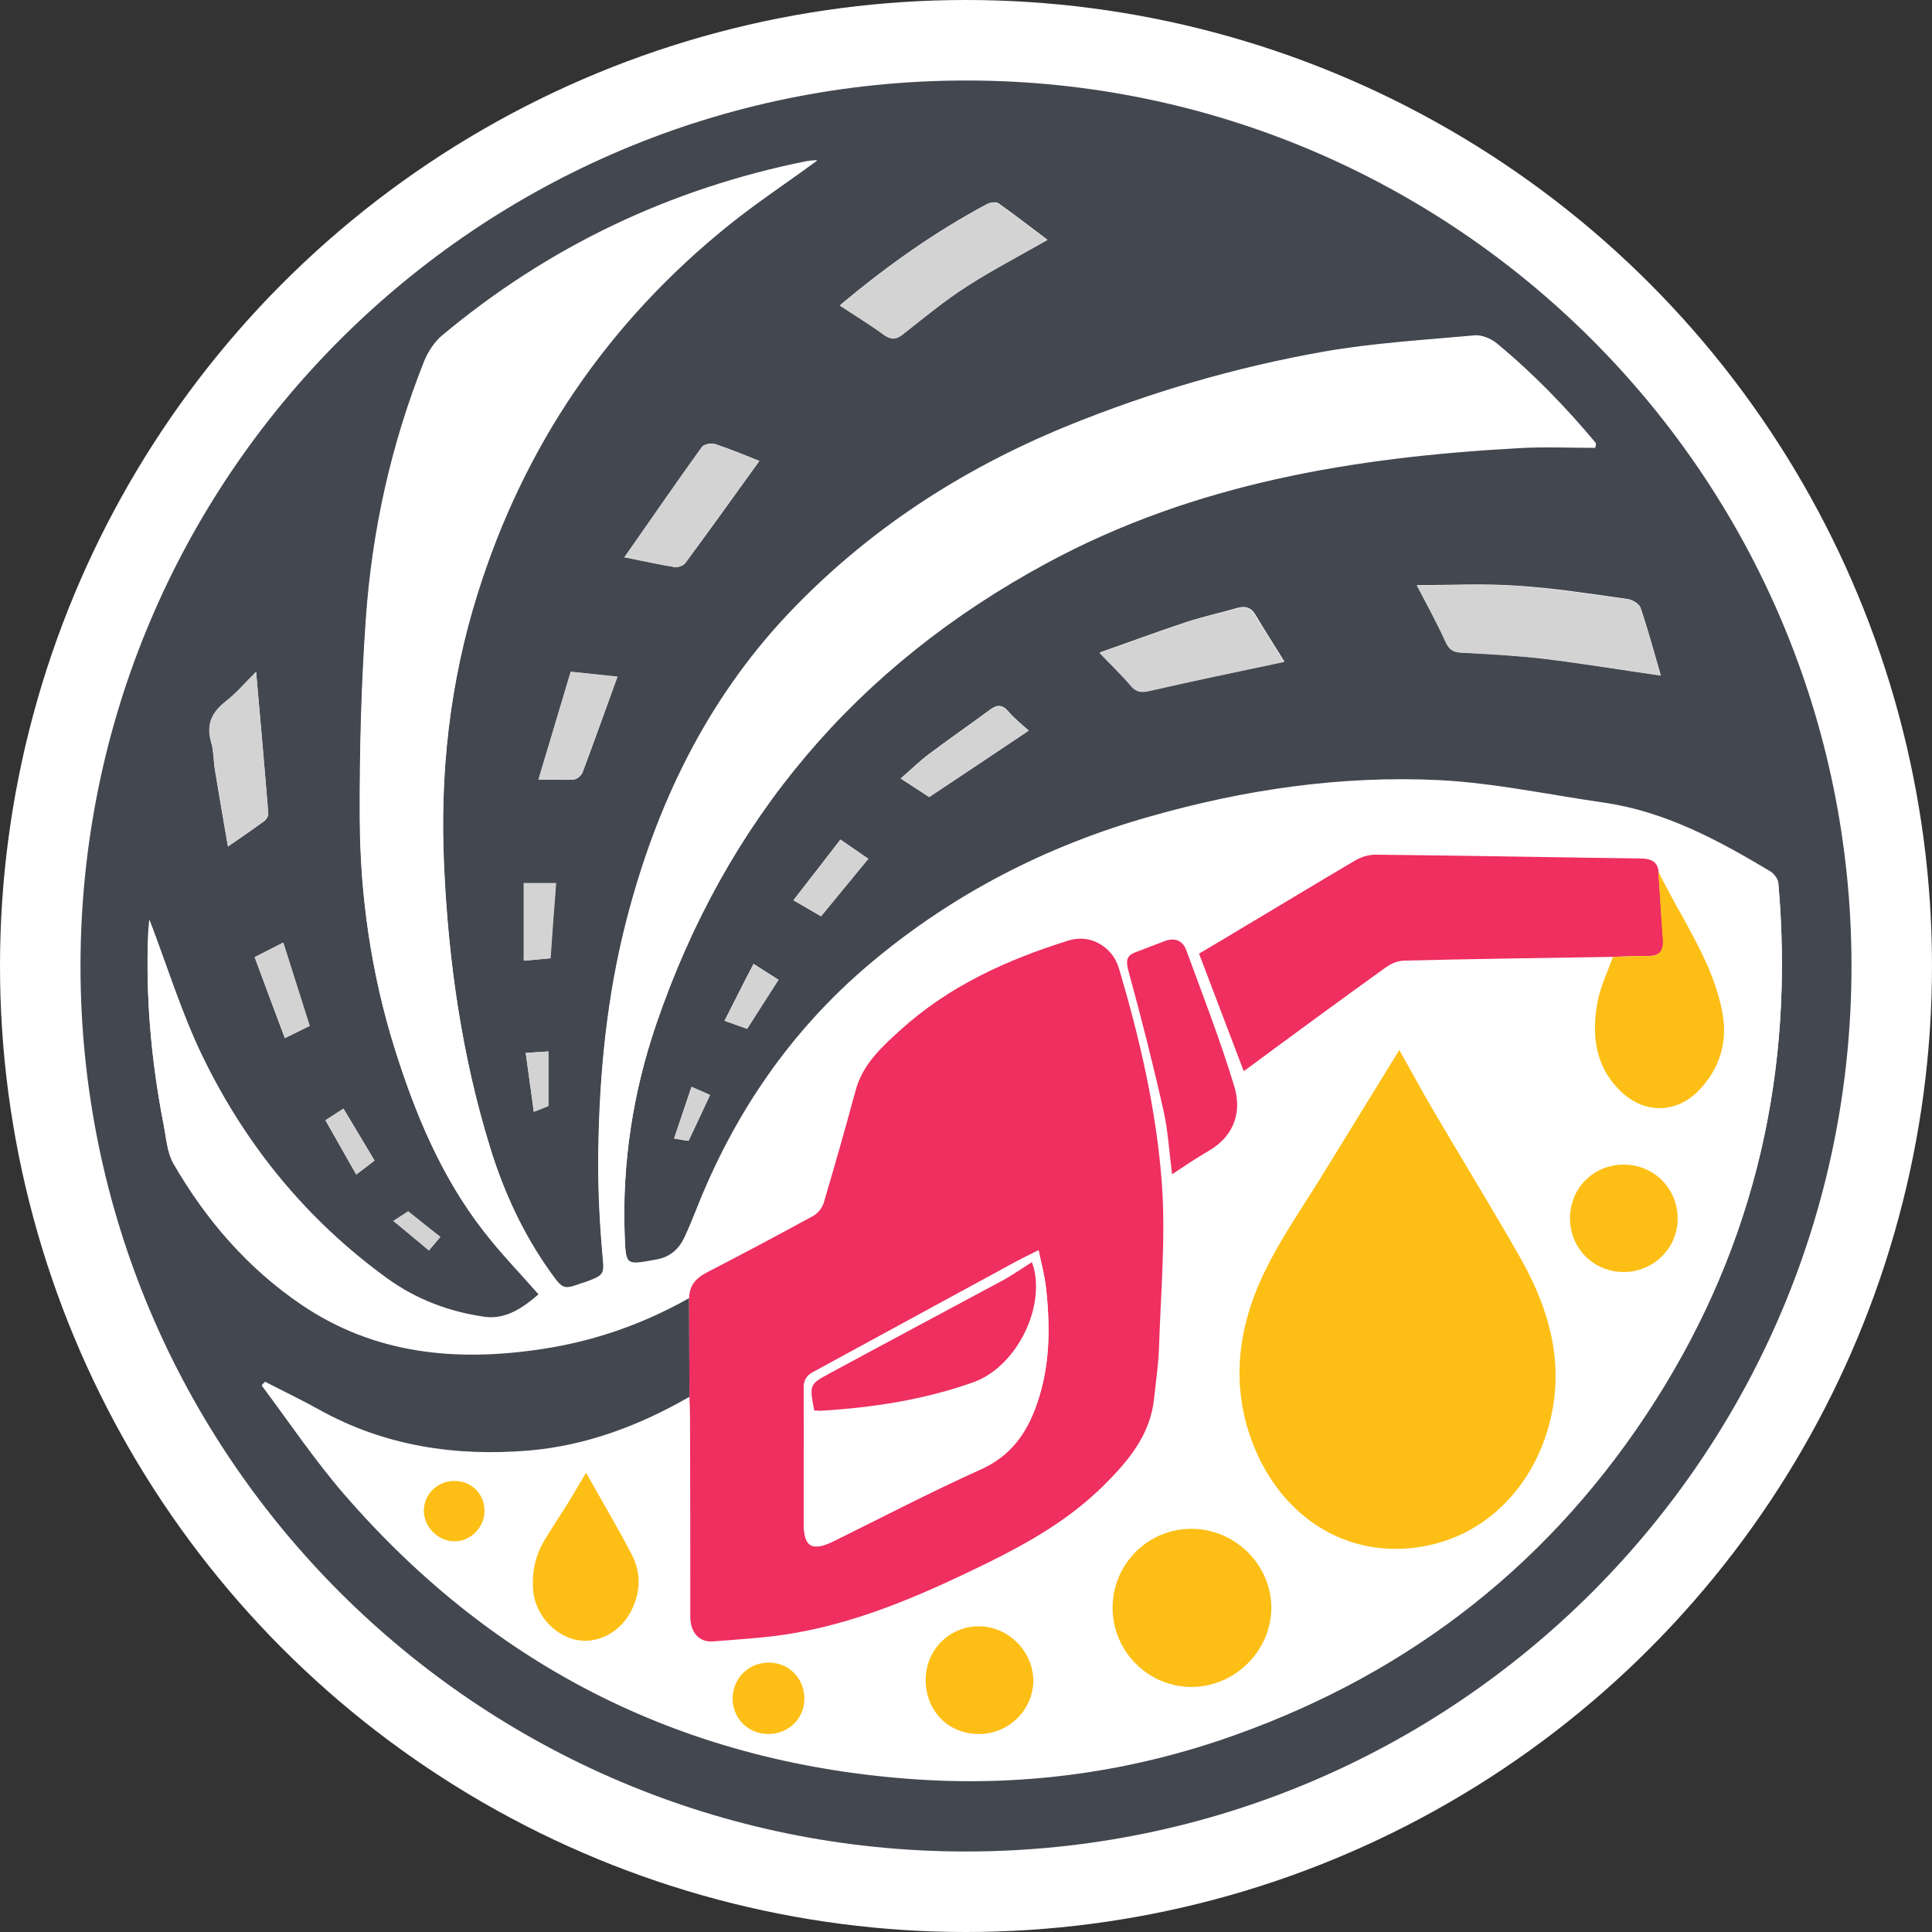 <svg width="48" height="48" viewBox="0 0 48 48" fill="none" xmlns="http://www.w3.org/2000/svg">
<rect x="0" y="0" width="48" height="48" fill="#333333" stroke="none"/>
<circle cx="24" cy="24" r="24" fill="white"/>
<path d="M24.007 2C11.85 2 2 11.848 2 24.004C2 36.159 11.85 46 24 46C36.15 46 46 36.152 46 24.004C46 11.855 36.157 2 24.007 2ZM24.519 5.071C24.599 5.028 24.743 5.006 24.808 5.05C25.226 5.345 25.63 5.662 26.026 5.958C25.356 6.34 24.678 6.693 24.036 7.104C23.481 7.458 22.969 7.883 22.457 8.287C22.298 8.417 22.183 8.453 22.003 8.323C21.649 8.07 21.274 7.84 20.878 7.573C22.053 6.593 23.236 5.756 24.519 5.071ZM8.533 27.544C8.785 27.969 9.038 28.38 9.304 28.834C9.153 28.949 9.023 29.05 8.85 29.18C8.591 28.726 8.345 28.286 8.086 27.832C8.252 27.724 8.382 27.644 8.533 27.544ZM7.689 25.489C7.509 25.575 7.307 25.676 7.076 25.792C6.824 25.121 6.579 24.465 6.326 23.78C6.564 23.657 6.781 23.549 7.033 23.42C7.257 24.126 7.473 24.789 7.689 25.489ZM5.605 17.428C5.879 17.219 6.103 16.945 6.362 16.693C6.463 17.875 6.572 19.043 6.665 20.211C6.673 20.276 6.615 20.37 6.557 20.406C6.283 20.608 5.995 20.803 5.663 21.033C5.548 20.363 5.44 19.743 5.339 19.123C5.303 18.899 5.31 18.661 5.252 18.452C5.122 18.005 5.259 17.702 5.605 17.428ZM40.758 15.093C40.945 15.648 41.097 16.21 41.263 16.78C40.26 16.635 39.308 16.477 38.349 16.361C37.672 16.282 36.987 16.246 36.301 16.21C36.114 16.203 36.013 16.145 35.927 15.958C35.71 15.482 35.458 15.028 35.206 14.537C36.049 14.537 36.871 14.494 37.693 14.552C38.616 14.61 39.525 14.754 40.441 14.883C40.556 14.898 40.722 14.999 40.758 15.093ZM39.633 11.127C39.006 11.127 38.371 11.098 37.744 11.134C33.655 11.358 29.675 12.007 26.012 13.989C21.282 16.542 18.044 20.363 16.306 25.445C15.722 27.147 15.448 28.906 15.52 30.709C15.549 31.465 15.542 31.451 16.292 31.314C16.638 31.249 16.854 31.069 16.998 30.773C17.107 30.55 17.207 30.312 17.294 30.081C18.231 27.695 19.637 25.633 21.599 23.975C23.647 22.244 25.99 21.033 28.572 20.305C30.93 19.635 33.338 19.281 35.782 19.404C37.138 19.476 38.486 19.764 39.835 19.959C41.364 20.183 42.69 20.889 43.981 21.668C44.075 21.725 44.176 21.855 44.183 21.963C44.587 26.577 43.62 30.881 41.126 34.803C38.602 38.769 35.105 41.53 30.677 43.109C28.139 44.017 25.507 44.385 22.817 44.212C17.092 43.837 12.326 41.48 8.562 37.139C7.819 36.282 7.185 35.337 6.507 34.429C6.536 34.4 6.557 34.378 6.586 34.349C7.033 34.58 7.487 34.803 7.927 35.041C9.557 35.943 11.316 36.209 13.141 36.058C14.568 35.935 15.888 35.438 17.128 34.724C17.128 33.902 17.121 33.073 17.121 32.251C15.974 32.9 14.749 33.326 13.444 33.52C11.331 33.837 9.304 33.65 7.48 32.41C6.146 31.502 5.115 30.305 4.315 28.921C4.156 28.647 4.134 28.279 4.069 27.954C3.759 26.383 3.615 24.797 3.687 23.196C3.695 23.074 3.709 22.944 3.716 22.864C4.149 24.004 4.509 25.2 5.057 26.303C6.132 28.502 7.653 30.355 9.651 31.797C10.364 32.309 11.179 32.612 12.037 32.734C12.564 32.814 13.011 32.504 13.393 32.172C12.917 31.631 12.441 31.141 12.023 30.6C10.97 29.252 10.328 27.688 9.816 26.08C9.232 24.22 8.951 22.295 8.944 20.341C8.937 18.697 8.98 17.054 9.095 15.41C9.254 13.204 9.723 11.055 10.545 8.993C10.639 8.755 10.79 8.517 10.985 8.359C13.631 6.138 16.652 4.704 20.027 4.019C20.113 4.004 20.207 3.997 20.301 3.99C19.558 4.538 18.801 5.035 18.094 5.605C15.102 8.02 13.025 11.062 11.871 14.739C11.172 16.953 10.927 19.216 11.035 21.523C11.143 23.895 11.475 26.246 12.182 28.524C12.521 29.634 13.011 30.687 13.696 31.639C13.992 32.05 14.006 32.057 14.482 31.884C14.496 31.877 14.503 31.877 14.518 31.877C15.066 31.675 15.023 31.675 14.965 31.083C14.893 30.247 14.857 29.404 14.871 28.567C14.9 26.642 15.088 24.739 15.571 22.872C16.306 20.017 17.554 17.421 19.587 15.266C21.534 13.197 23.87 11.675 26.509 10.601C28.579 9.758 30.706 9.13 32.898 8.748C34.131 8.532 35.393 8.453 36.648 8.344C36.821 8.33 37.051 8.424 37.188 8.539C38.097 9.289 38.912 10.125 39.654 11.041C39.64 11.062 39.64 11.098 39.633 11.127ZM31.91 16.434C30.785 16.672 29.675 16.902 28.572 17.154C28.377 17.198 28.24 17.198 28.103 17.032C27.872 16.758 27.613 16.513 27.324 16.21C28.045 15.958 28.759 15.691 29.48 15.453C29.898 15.316 30.331 15.222 30.756 15.1C30.944 15.049 31.081 15.093 31.182 15.258C31.427 15.669 31.687 16.073 31.91 16.434ZM25.558 18.149C24.743 18.697 23.928 19.238 23.084 19.8C22.897 19.678 22.659 19.526 22.378 19.339C22.63 19.123 22.846 18.906 23.091 18.726C23.589 18.351 24.101 17.998 24.599 17.63C24.771 17.501 24.901 17.501 25.053 17.674C25.211 17.861 25.399 18.005 25.558 18.149ZM21.57 21.336C21.173 21.819 20.798 22.273 20.395 22.764C20.164 22.627 19.962 22.511 19.71 22.367C20.106 21.862 20.481 21.372 20.878 20.86C21.13 21.033 21.354 21.185 21.57 21.336ZM19.342 24.343C19.075 24.753 18.823 25.157 18.563 25.561C18.376 25.496 18.21 25.438 18.001 25.359C18.239 24.89 18.469 24.429 18.722 23.946C18.938 24.083 19.125 24.206 19.342 24.343ZM17.64 27.205C17.46 27.594 17.294 27.954 17.107 28.344C17.013 28.329 16.897 28.315 16.746 28.286C16.89 27.854 17.034 27.443 17.179 27.003C17.366 27.082 17.503 27.14 17.64 27.205ZM9.773 30.334C9.91 30.247 10.018 30.175 10.141 30.096C10.393 30.298 10.653 30.507 10.941 30.73C10.855 30.831 10.768 30.932 10.66 31.062C10.364 30.824 10.083 30.586 9.773 30.334ZM18.866 11.452C18.246 12.31 17.647 13.153 17.027 13.989C16.977 14.054 16.847 14.098 16.768 14.09C16.378 14.026 15.996 13.939 15.513 13.845C16.176 12.901 16.797 12 17.438 11.106C17.489 11.034 17.676 10.998 17.77 11.034C18.138 11.156 18.505 11.308 18.866 11.452ZM13.011 23.867C13.011 23.218 13.011 22.59 13.011 21.942C13.314 21.942 13.559 21.942 13.811 21.942C13.761 22.562 13.717 23.174 13.667 23.809C13.451 23.831 13.227 23.852 13.011 23.867ZM13.624 26.123C13.624 26.57 13.624 27.01 13.624 27.479C13.544 27.508 13.429 27.558 13.263 27.623C13.198 27.14 13.133 26.671 13.061 26.159C13.278 26.145 13.429 26.138 13.624 26.123ZM13.379 19.368C13.653 18.459 13.912 17.573 14.179 16.693C14.604 16.736 14.965 16.772 15.34 16.816C15.044 17.623 14.77 18.409 14.475 19.188C14.446 19.267 14.338 19.361 14.258 19.368C13.984 19.382 13.71 19.368 13.379 19.368Z" fill="#434750"/>
<path d="M37.181 8.526C37.037 8.41 36.814 8.317 36.641 8.331C35.386 8.447 34.124 8.519 32.891 8.735C30.699 9.124 28.572 9.744 26.502 10.588C23.863 11.669 21.534 13.19 19.58 15.252C17.547 17.408 16.299 20.003 15.564 22.858C15.081 24.726 14.893 26.636 14.864 28.554C14.85 29.39 14.886 30.234 14.958 31.07C15.008 31.669 15.059 31.661 14.511 31.863C14.496 31.87 14.489 31.87 14.475 31.87C14.006 32.043 13.985 32.036 13.689 31.625C13.004 30.674 12.521 29.621 12.175 28.511C11.475 26.233 11.136 23.882 11.028 21.51C10.92 19.21 11.172 16.939 11.864 14.726C13.018 11.056 15.095 8.007 18.087 5.592C18.794 5.022 19.551 4.524 20.301 3.977C20.2 3.984 20.114 3.991 20.027 4.005C16.645 4.69 13.624 6.125 10.978 8.338C10.79 8.497 10.632 8.742 10.538 8.973C9.716 11.035 9.24 13.183 9.088 15.389C8.973 17.026 8.93 18.677 8.937 20.321C8.944 22.267 9.225 24.192 9.809 26.059C10.314 27.674 10.963 29.232 12.016 30.58C12.434 31.113 12.91 31.604 13.386 32.152C12.997 32.49 12.557 32.793 12.03 32.714C11.172 32.591 10.357 32.288 9.644 31.777C7.646 30.335 6.125 28.482 5.05 26.283C4.51 25.173 4.149 23.976 3.709 22.844C3.702 22.923 3.688 23.046 3.68 23.176C3.615 24.776 3.76 26.362 4.063 27.934C4.127 28.258 4.149 28.626 4.308 28.9C5.115 30.284 6.139 31.481 7.473 32.389C9.298 33.63 11.324 33.81 13.437 33.5C14.734 33.305 15.967 32.88 17.114 32.231C17.121 31.921 17.294 31.741 17.561 31.596C18.448 31.142 19.32 30.674 20.193 30.198C20.308 30.133 20.424 29.989 20.46 29.866C20.734 28.936 21.001 28.006 21.253 27.069C21.426 26.427 21.887 26.009 22.349 25.591C23.553 24.495 24.988 23.832 26.531 23.356C27 23.212 27.389 23.414 27.613 23.695C27.714 23.825 27.779 23.983 27.822 24.142C28.32 25.836 28.716 27.559 28.853 29.311C28.961 30.688 28.824 32.094 28.788 33.478C28.774 33.896 28.709 34.314 28.666 34.733C28.572 35.655 28.009 36.312 27.389 36.917C26.56 37.732 25.558 38.309 24.519 38.82C23.012 39.563 21.484 40.248 19.818 40.544C19.126 40.666 18.419 40.709 17.712 40.767C17.359 40.796 17.143 40.536 17.143 40.147C17.143 38.489 17.143 36.831 17.143 35.172C17.143 35.014 17.136 34.862 17.128 34.704C15.888 35.417 14.569 35.915 13.141 36.038C11.316 36.189 9.557 35.929 7.927 35.021C7.488 34.776 7.033 34.56 6.586 34.329C6.557 34.358 6.536 34.379 6.507 34.408C7.192 35.317 7.827 36.261 8.562 37.119C12.326 41.452 17.099 43.809 22.818 44.191C25.5 44.372 28.132 43.997 30.677 43.089C35.105 41.51 38.602 38.748 41.126 34.783C43.621 30.861 44.587 26.557 44.183 21.943C44.176 21.835 44.075 21.705 43.981 21.647C42.683 20.869 41.356 20.155 39.835 19.939C38.487 19.744 37.138 19.456 35.783 19.383C33.338 19.261 30.923 19.614 28.572 20.285C25.99 21.013 23.647 22.224 21.599 23.954C19.638 25.613 18.232 27.674 17.294 30.061C17.201 30.291 17.107 30.522 16.999 30.753C16.854 31.049 16.638 31.236 16.292 31.294C15.549 31.431 15.549 31.445 15.52 30.688C15.456 28.886 15.729 27.127 16.306 25.425C18.044 20.342 21.282 16.521 26.012 13.969C29.675 11.994 33.655 11.345 37.744 11.114C38.371 11.078 39.006 11.107 39.633 11.107C39.64 11.071 39.64 11.035 39.648 11.006C38.905 10.119 38.09 9.276 37.181 8.526ZM11.273 38.294C10.877 38.28 10.523 37.919 10.531 37.523C10.538 37.112 10.884 36.787 11.302 36.794C11.727 36.802 12.045 37.133 12.038 37.551C12.03 37.962 11.677 38.309 11.273 38.294ZM15.686 40.01C15.419 40.536 14.843 40.839 14.323 40.738C13.768 40.623 13.3 40.111 13.249 39.534C13.206 39.08 13.292 38.655 13.53 38.258C13.696 37.984 13.876 37.717 14.049 37.436C14.215 37.169 14.367 36.903 14.561 36.585C14.958 37.292 15.347 37.948 15.701 38.626C15.931 39.08 15.924 39.556 15.686 40.01ZM19.046 43.081C18.549 43.06 18.174 42.649 18.203 42.151C18.224 41.661 18.643 41.286 19.14 41.308C19.638 41.329 20.006 41.74 19.984 42.238C19.962 42.728 19.551 43.096 19.046 43.081ZM24.31 43.081C23.553 43.081 22.983 42.497 22.991 41.726C22.998 40.99 23.589 40.399 24.325 40.407C25.06 40.414 25.68 41.048 25.659 41.776C25.644 42.512 25.046 43.089 24.31 43.081ZM29.603 41.92C28.514 41.92 27.634 41.034 27.642 39.952C27.642 38.864 28.529 37.984 29.61 37.991C30.692 37.998 31.586 38.885 31.586 39.959C31.579 41.026 30.677 41.92 29.603 41.92ZM35.307 38.431C33.461 38.734 31.874 37.688 31.168 35.951C30.562 34.466 30.75 32.974 31.442 31.568C31.846 30.746 32.386 29.982 32.862 29.196C33.49 28.165 34.124 27.134 34.773 26.088C35.04 26.571 35.321 27.083 35.617 27.588C36.316 28.777 37.03 29.953 37.722 31.149C38.162 31.906 38.501 32.714 38.624 33.593C38.898 35.691 37.657 38.049 35.307 38.431ZM40.34 31.604C39.597 31.604 39.013 31.02 39.006 30.284C38.999 29.527 39.583 28.936 40.34 28.936C41.097 28.936 41.688 29.535 41.681 30.291C41.674 31.02 41.075 31.604 40.34 31.604ZM30.944 23.003C31.846 22.462 32.747 21.914 33.663 21.381C33.807 21.294 33.994 21.236 34.16 21.236C36.345 21.258 38.53 21.301 40.715 21.33C40.873 21.33 41.025 21.337 41.111 21.438C41.155 21.481 41.184 21.546 41.198 21.633C41.299 21.849 41.414 22.058 41.53 22.267C41.609 22.404 41.681 22.548 41.76 22.685C42.186 23.45 42.611 24.221 42.784 25.101C42.936 25.843 42.734 26.535 42.2 27.083C41.645 27.653 40.852 27.66 40.275 27.105C39.633 26.485 39.539 25.699 39.691 24.877C39.763 24.495 39.943 24.134 40.073 23.76C38.342 23.788 36.619 23.81 34.889 23.853C34.723 23.861 34.542 23.94 34.405 24.034C33.23 24.884 32.062 25.742 30.887 26.6C30.519 25.634 30.158 24.675 29.776 23.68C30.151 23.479 30.548 23.241 30.944 23.003ZM28.218 23.666C28.464 23.572 28.709 23.479 28.954 23.385C29.206 23.291 29.394 23.392 29.48 23.615C29.891 24.733 30.324 25.85 30.67 26.989C30.865 27.631 30.685 28.222 30.043 28.597C29.74 28.777 29.444 28.979 29.127 29.181C29.055 28.619 29.026 28.093 28.911 27.588C28.644 26.427 28.348 25.266 28.046 24.113C27.973 23.882 27.988 23.745 28.218 23.666Z" fill="white"/>
<path d="M17.15 40.16C17.15 40.557 17.366 40.809 17.72 40.78C18.426 40.723 19.133 40.687 19.825 40.557C21.491 40.254 23.02 39.569 24.526 38.834C25.565 38.322 26.56 37.752 27.396 36.93C28.017 36.318 28.579 35.661 28.673 34.746C28.716 34.328 28.781 33.91 28.795 33.491C28.839 32.1 28.968 30.701 28.86 29.324C28.723 27.572 28.327 25.849 27.829 24.155C27.786 23.996 27.721 23.831 27.62 23.708C27.396 23.427 27.007 23.225 26.538 23.369C24.995 23.852 23.56 24.508 22.356 25.604C21.895 26.022 21.433 26.448 21.26 27.082C21.008 28.019 20.741 28.949 20.467 29.879C20.431 30.009 20.316 30.146 20.2 30.211C19.328 30.687 18.448 31.155 17.568 31.61C17.301 31.747 17.128 31.927 17.121 32.244C17.121 33.066 17.128 33.895 17.128 34.717C17.136 34.876 17.143 35.027 17.143 35.186C17.15 36.851 17.15 38.502 17.15 40.16ZM20.2 34.09C21.823 33.21 23.438 32.323 25.06 31.444C25.276 31.321 25.507 31.213 25.803 31.062C25.868 31.393 25.947 31.674 25.983 31.956C26.099 32.951 26.099 33.938 25.752 34.904C25.5 35.618 25.103 36.173 24.368 36.505C23.135 37.06 21.931 37.687 20.719 38.286C20.171 38.56 19.962 38.437 19.969 37.831C19.969 36.728 19.977 35.618 19.969 34.515C19.962 34.321 20.013 34.191 20.2 34.09Z" fill="#EE2F60"/>
<path d="M35.198 14.544C35.451 15.027 35.703 15.489 35.919 15.964C36.006 16.145 36.1 16.202 36.294 16.217C36.979 16.253 37.664 16.289 38.342 16.368C39.301 16.484 40.253 16.642 41.255 16.786C41.09 16.217 40.938 15.647 40.751 15.099C40.715 14.998 40.549 14.904 40.433 14.89C39.517 14.767 38.602 14.623 37.686 14.558C36.871 14.501 36.042 14.544 35.198 14.544Z" fill="#D3D3D3"/>
<path d="M22.45 8.294C22.969 7.883 23.481 7.465 24.029 7.112C24.671 6.701 25.348 6.348 26.019 5.965C25.622 5.662 25.219 5.352 24.8 5.057C24.735 5.014 24.591 5.035 24.512 5.078C23.228 5.763 22.046 6.6 20.863 7.595C21.26 7.855 21.635 8.085 21.988 8.345C22.176 8.46 22.291 8.424 22.45 8.294Z" fill="#D3D3D3"/>
<path d="M30.749 15.114C30.323 15.236 29.891 15.323 29.472 15.467C28.751 15.705 28.038 15.965 27.316 16.224C27.605 16.527 27.864 16.772 28.095 17.046C28.239 17.212 28.369 17.212 28.564 17.169C29.667 16.916 30.778 16.686 31.902 16.448C31.679 16.087 31.427 15.683 31.174 15.28C31.073 15.099 30.936 15.056 30.749 15.114Z" fill="#D3D3D3"/>
<path d="M17.438 11.105C16.796 11.992 16.176 12.893 15.513 13.845C15.996 13.946 16.378 14.025 16.767 14.09C16.847 14.104 16.984 14.054 17.027 13.989C17.64 13.152 18.246 12.309 18.866 11.451C18.505 11.306 18.137 11.155 17.77 11.033C17.669 11.004 17.488 11.04 17.438 11.105Z" fill="#D3D3D3"/>
<path d="M5.339 19.116C5.44 19.736 5.548 20.356 5.664 21.026C6.003 20.796 6.284 20.601 6.558 20.399C6.615 20.356 6.666 20.269 6.666 20.204C6.572 19.036 6.471 17.875 6.363 16.686C6.111 16.945 5.88 17.212 5.606 17.428C5.253 17.702 5.116 18.005 5.245 18.445C5.31 18.661 5.303 18.892 5.339 19.116Z" fill="#D3D3D3"/>
<path d="M14.259 19.361C14.338 19.354 14.446 19.26 14.475 19.18C14.763 18.402 15.045 17.623 15.34 16.808C14.965 16.772 14.605 16.729 14.179 16.686C13.92 17.565 13.653 18.452 13.379 19.361C13.711 19.368 13.985 19.382 14.259 19.361Z" fill="#D3D3D3"/>
<path d="M24.599 17.637C24.101 18.005 23.589 18.358 23.092 18.733C22.847 18.913 22.63 19.129 22.378 19.346C22.659 19.526 22.897 19.677 23.085 19.807C23.928 19.245 24.743 18.704 25.558 18.156C25.399 18.012 25.204 17.86 25.053 17.687C24.902 17.507 24.772 17.507 24.599 17.637Z" fill="#D3D3D3"/>
<path d="M7.084 25.79C7.315 25.675 7.517 25.581 7.697 25.488C7.473 24.788 7.264 24.117 7.041 23.418C6.788 23.548 6.572 23.656 6.334 23.779C6.586 24.463 6.832 25.12 7.084 25.79Z" fill="#D3D3D3"/>
<path d="M19.717 22.367C19.969 22.512 20.171 22.634 20.402 22.764C20.806 22.274 21.181 21.819 21.577 21.336C21.354 21.185 21.137 21.033 20.885 20.86C20.488 21.372 20.113 21.855 19.717 22.367Z" fill="#D3D3D3"/>
<path d="M13.818 21.941C13.566 21.941 13.32 21.941 13.018 21.941C13.018 22.59 13.018 23.218 13.018 23.867C13.234 23.845 13.45 23.831 13.681 23.809C13.724 23.182 13.768 22.569 13.818 21.941Z" fill="#D3D3D3"/>
<path d="M18.563 25.561C18.823 25.15 19.075 24.753 19.342 24.343C19.126 24.206 18.938 24.09 18.722 23.953C18.477 24.436 18.239 24.898 18.001 25.366C18.217 25.431 18.383 25.496 18.563 25.561Z" fill="#D3D3D3"/>
<path d="M9.305 28.834C9.038 28.387 8.785 27.968 8.533 27.543C8.382 27.644 8.252 27.723 8.086 27.831C8.346 28.286 8.591 28.726 8.85 29.18C9.031 29.05 9.16 28.949 9.305 28.834Z" fill="#D3D3D3"/>
<path d="M13.624 27.479C13.624 27.01 13.624 26.57 13.624 26.123C13.429 26.137 13.278 26.145 13.062 26.159C13.134 26.671 13.198 27.14 13.263 27.623C13.429 27.558 13.552 27.508 13.624 27.479Z" fill="#D3D3D3"/>
<path d="M17.106 28.344C17.287 27.955 17.46 27.587 17.64 27.205C17.503 27.147 17.366 27.082 17.186 27.003C17.034 27.443 16.897 27.854 16.753 28.286C16.897 28.315 17.012 28.33 17.106 28.344Z" fill="#D3D3D3"/>
<path d="M10.141 30.096C10.019 30.175 9.91 30.247 9.773 30.334C10.084 30.586 10.357 30.824 10.653 31.069C10.768 30.939 10.848 30.838 10.934 30.738C10.653 30.5 10.394 30.298 10.141 30.096Z" fill="#D3D3D3"/>
<path d="M37.714 31.148C37.029 29.951 36.308 28.776 35.609 27.587C35.313 27.082 35.039 26.57 34.765 26.087C34.123 27.132 33.489 28.163 32.854 29.194C32.371 29.98 31.838 30.737 31.434 31.566C30.742 32.972 30.554 34.464 31.16 35.95C31.866 37.687 33.453 38.733 35.299 38.43C37.65 38.048 38.89 35.69 38.609 33.592C38.5 32.72 38.154 31.912 37.714 31.148Z" fill="#FDBF16"/>
<path d="M34.412 24.047C34.549 23.946 34.729 23.866 34.895 23.866C36.626 23.823 38.349 23.801 40.08 23.773C40.368 23.765 40.649 23.744 40.938 23.751C41.233 23.758 41.342 23.628 41.32 23.34C41.277 22.77 41.241 22.201 41.205 21.631C41.19 21.544 41.161 21.48 41.118 21.436C41.024 21.343 40.88 21.328 40.721 21.328C38.537 21.299 36.352 21.256 34.167 21.234C34.001 21.234 33.814 21.292 33.669 21.379C32.761 21.912 31.86 22.46 30.951 23.001C30.554 23.239 30.158 23.477 29.79 23.693C30.165 24.688 30.533 25.64 30.901 26.614C32.061 25.756 33.23 24.897 34.412 24.047Z" fill="#EE2F60"/>
<path d="M29.61 37.983C28.529 37.975 27.642 38.855 27.642 39.944C27.642 41.025 28.521 41.912 29.603 41.912C30.677 41.912 31.579 41.018 31.586 39.951C31.586 38.877 30.692 37.99 29.61 37.983Z" fill="#FDBF16"/>
<path d="M41.313 23.342C41.334 23.63 41.226 23.76 40.93 23.753C40.649 23.746 40.361 23.767 40.072 23.775C39.943 24.142 39.762 24.51 39.69 24.892C39.539 25.714 39.625 26.5 40.274 27.12C40.851 27.676 41.644 27.668 42.2 27.099C42.74 26.544 42.935 25.858 42.784 25.116C42.611 24.236 42.185 23.472 41.76 22.7C41.68 22.563 41.601 22.419 41.529 22.282C41.414 22.073 41.305 21.864 41.197 21.648C41.24 22.203 41.269 22.772 41.313 23.342Z" fill="#FDBF16"/>
<path d="M28.904 27.581C29.019 28.085 29.048 28.612 29.12 29.174C29.437 28.965 29.733 28.763 30.036 28.59C30.67 28.215 30.858 27.624 30.663 26.982C30.317 25.843 29.884 24.725 29.473 23.608C29.394 23.384 29.199 23.283 28.947 23.377C28.702 23.471 28.457 23.564 28.212 23.658C27.981 23.744 27.974 23.874 28.031 24.105C28.349 25.266 28.644 26.42 28.904 27.581Z" fill="#EE2F60"/>
<path d="M14.561 36.591C14.367 36.908 14.215 37.182 14.049 37.442C13.876 37.716 13.696 37.983 13.53 38.264C13.292 38.653 13.206 39.086 13.249 39.54C13.307 40.117 13.768 40.629 14.323 40.744C14.843 40.852 15.419 40.55 15.686 40.016C15.917 39.554 15.931 39.078 15.701 38.631C15.347 37.954 14.958 37.297 14.561 36.591Z" fill="#FDBF16"/>
<path d="M24.332 40.405C23.597 40.398 23.005 40.982 22.998 41.725C22.991 42.496 23.553 43.081 24.318 43.081C25.053 43.081 25.652 42.504 25.673 41.775C25.68 41.047 25.068 40.413 24.332 40.405Z" fill="#FDBF16"/>
<path d="M40.34 28.935C39.583 28.935 38.999 29.526 39.006 30.283C39.013 31.018 39.597 31.603 40.34 31.603C41.075 31.603 41.674 31.018 41.681 30.29C41.688 29.533 41.097 28.935 40.34 28.935Z" fill="#FDBF16"/>
<path d="M19.14 41.307C18.643 41.285 18.232 41.653 18.203 42.15C18.174 42.648 18.549 43.059 19.046 43.08C19.551 43.102 19.962 42.734 19.984 42.244C20.005 41.739 19.638 41.328 19.14 41.307Z" fill="#FDBF16"/>
<path d="M11.302 36.793C10.884 36.786 10.538 37.11 10.53 37.521C10.523 37.918 10.869 38.286 11.273 38.293C11.677 38.307 12.03 37.961 12.037 37.55C12.045 37.125 11.727 36.8 11.302 36.793Z" fill="#FDBF16"/>
<path d="M19.97 37.832C19.97 38.431 20.172 38.553 20.72 38.286C21.931 37.688 23.135 37.061 24.368 36.506C25.104 36.174 25.5 35.626 25.753 34.905C26.092 33.939 26.092 32.951 25.983 31.956C25.947 31.668 25.875 31.387 25.803 31.062C25.5 31.214 25.277 31.322 25.061 31.445C23.438 32.324 21.823 33.211 20.201 34.09C20.013 34.191 19.97 34.321 19.97 34.516C19.97 35.619 19.97 36.729 19.97 37.832ZM20.64 34.105C22.075 33.334 23.51 32.569 24.938 31.798C25.169 31.675 25.385 31.517 25.637 31.358C25.652 31.409 25.673 31.459 25.688 31.509C25.947 32.577 25.212 33.968 24.195 34.336C22.969 34.775 21.693 34.97 20.395 35.049C20.337 35.049 20.28 35.042 20.229 35.035C20.114 34.386 20.107 34.386 20.64 34.105Z" fill="white"/>
<path d="M20.395 35.05C21.692 34.971 22.969 34.776 24.195 34.337C25.211 33.969 25.947 32.577 25.687 31.51C25.673 31.459 25.658 31.416 25.637 31.358C25.384 31.517 25.168 31.669 24.937 31.798C23.502 32.57 22.067 33.334 20.64 34.106C20.106 34.394 20.106 34.394 20.229 35.043C20.286 35.043 20.344 35.05 20.395 35.05Z" fill="#EE2F60"/>
</svg>
